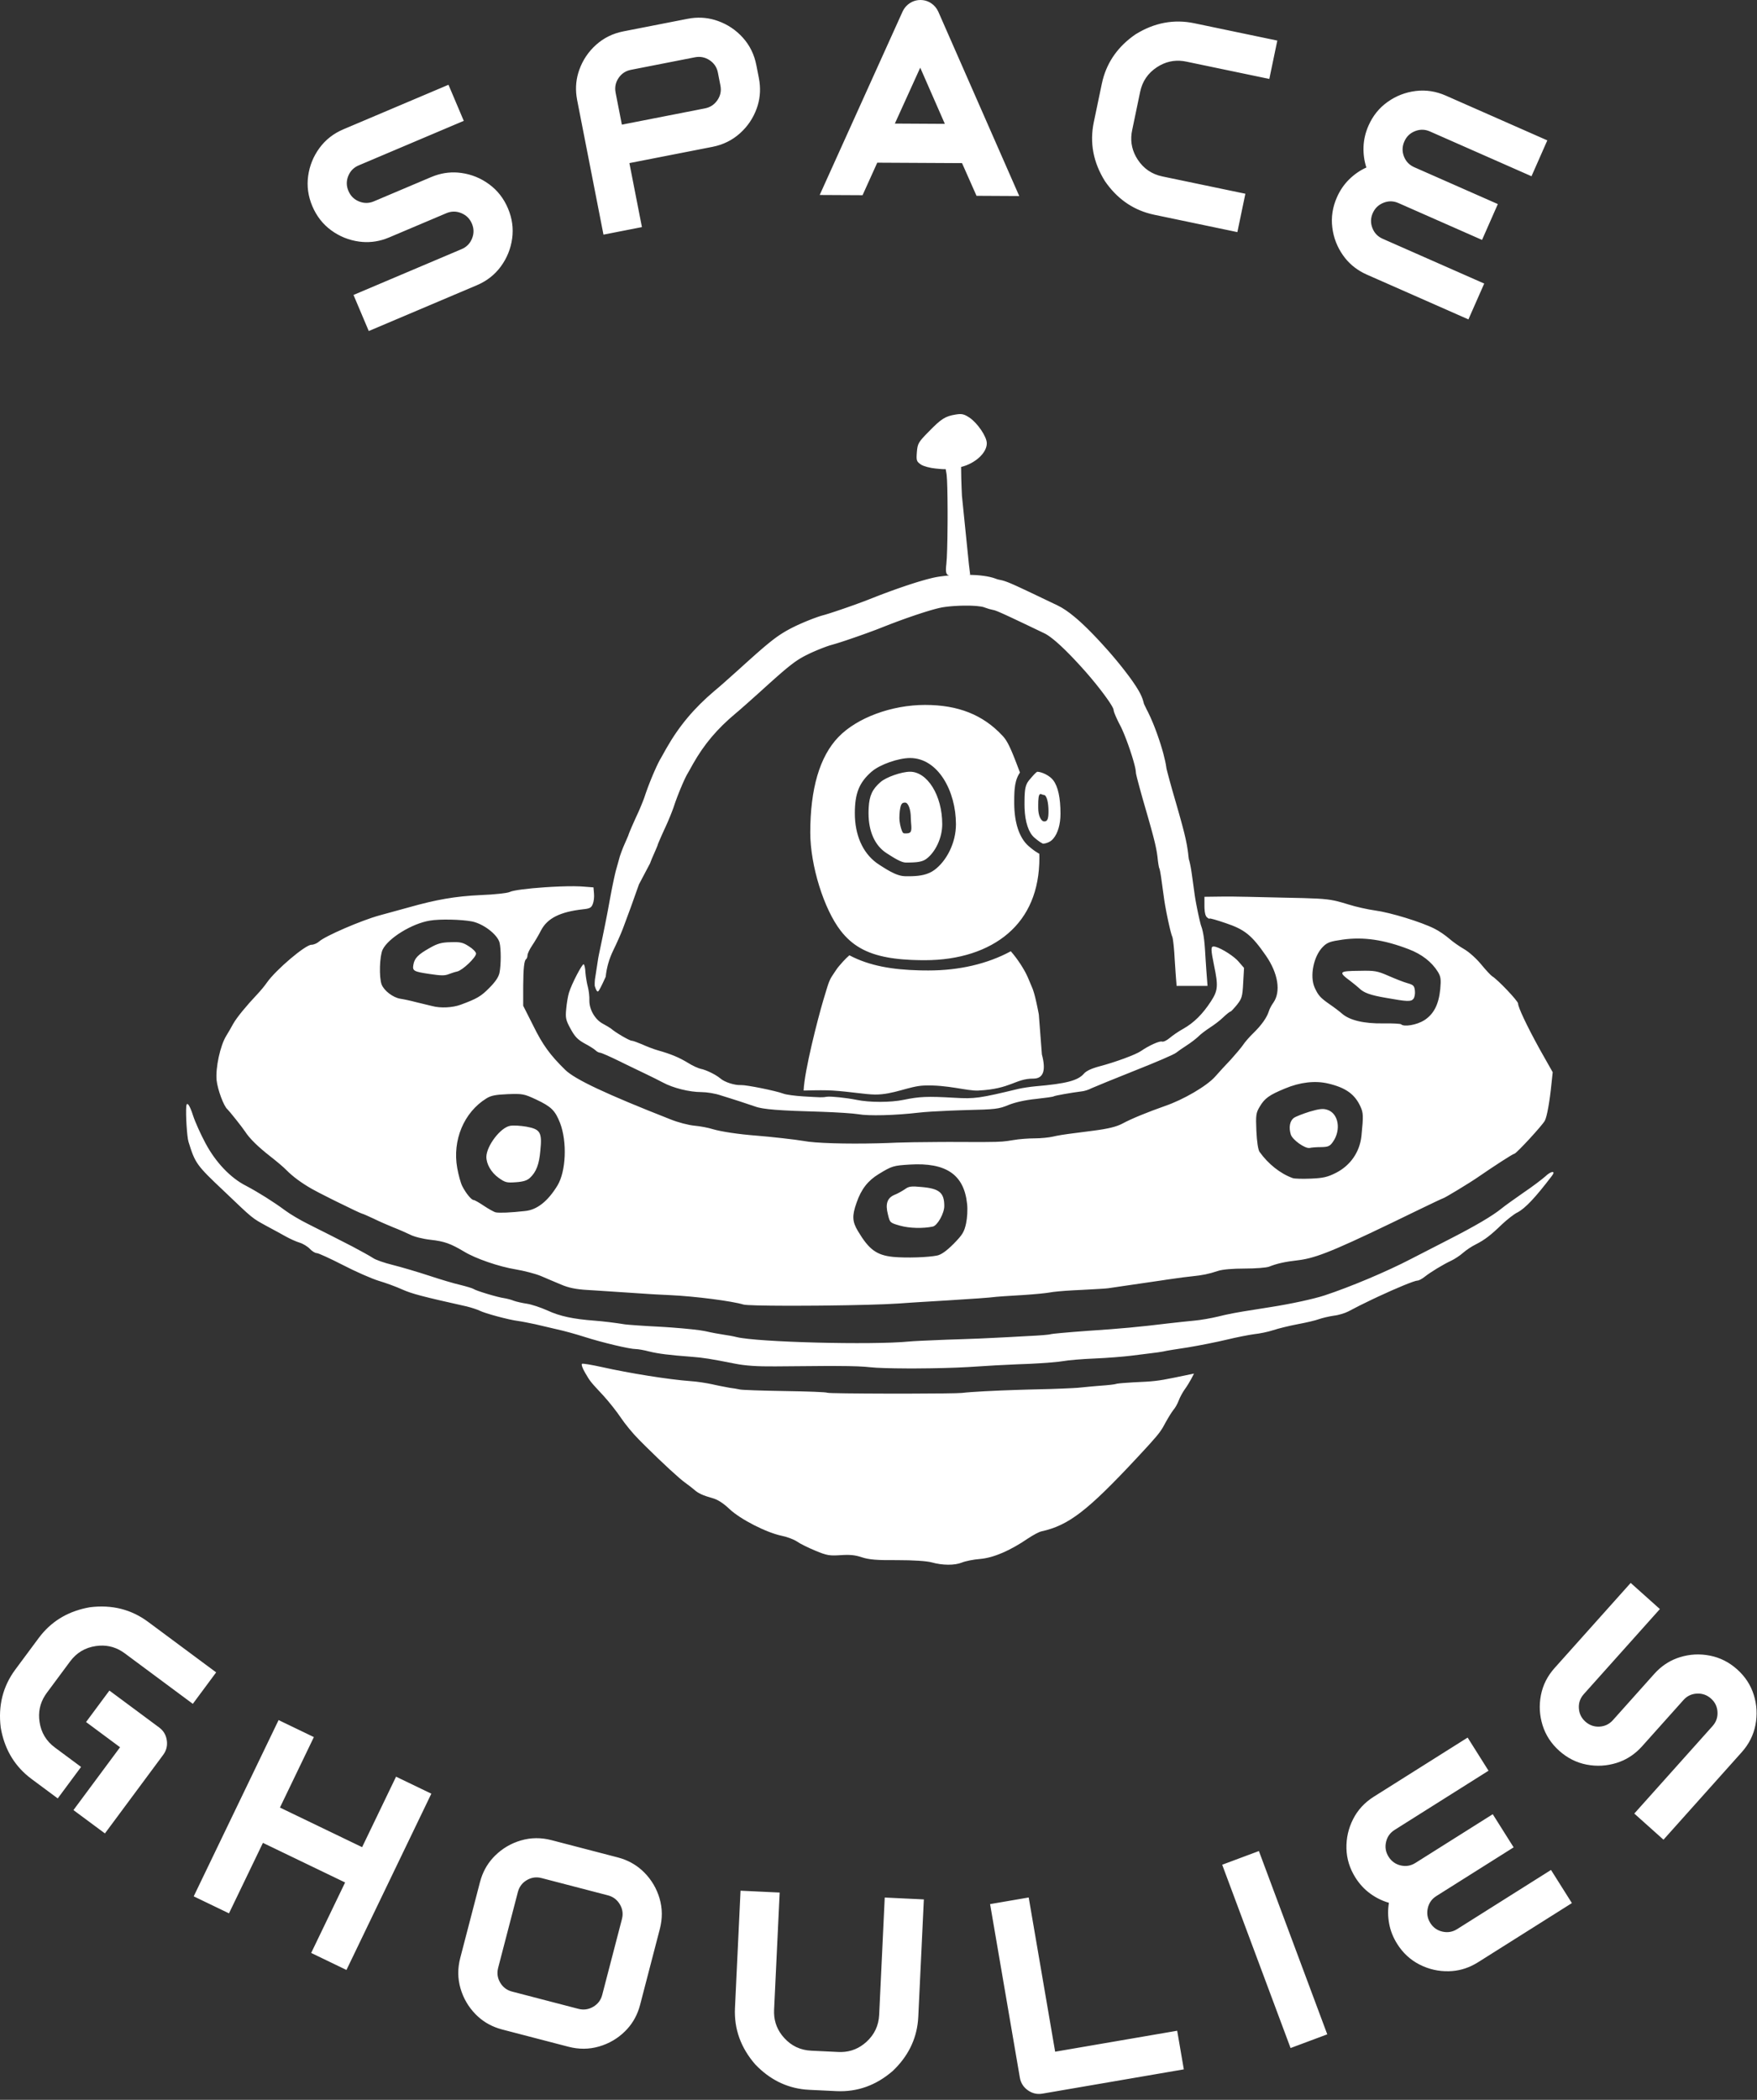 <?xml version="1.0" encoding="UTF-8"?>
<svg width="113px" height="135px" viewBox="0 0 113 135" version="1.1" xmlns="http://www.w3.org/2000/svg" xmlns:xlink="http://www.w3.org/1999/xlink">
    <rect x="0" y="0" width="113" height="135" fill="#333333" stroke="none"/>
    <title>Combined Shape</title>
    <g id="Page-1" stroke="none" stroke-width="1" fill="none" fill-rule="evenodd">
        <path d="M66.16,121.992 L67.861,131.907 L75.71,130.56 L76.136,133.043 L67.046,134.603 L66.901,134.62 C66.616,134.638 66.351,134.561 66.107,134.388 C65.822,134.187 65.65,133.916 65.591,133.574 L65.591,133.574 L63.677,122.418 L66.16,121.992 Z M47.627,121.556 L50.144,121.675 L49.785,129.216 L49.783,129.421 C49.798,130.028 50.016,130.562 50.436,131.024 C50.902,131.537 51.482,131.81 52.174,131.842 L52.174,131.842 L53.916,131.925 L54.121,131.928 C54.728,131.912 55.262,131.695 55.724,131.275 C56.237,130.808 56.51,130.229 56.543,129.537 L56.543,129.537 L56.901,121.996 L59.417,122.116 L59.059,129.656 L59.04,129.922 C58.921,131.154 58.381,132.226 57.421,133.141 C56.348,134.072 55.14,134.505 53.797,134.442 L53.797,134.442 L52.055,134.359 L51.788,134.34 C50.557,134.22 49.484,133.68 48.57,132.721 C47.639,131.648 47.205,130.44 47.269,129.096 L47.269,129.096 L47.627,121.556 Z M33.506,118.324 C34.143,118.138 34.797,118.132 35.467,118.306 L35.467,118.306 L39.73,119.416 L39.976,119.488 C40.541,119.674 41.028,119.974 41.438,120.388 C41.906,120.862 42.233,121.418 42.42,122.055 C42.606,122.692 42.612,123.345 42.437,124.016 L42.437,124.016 L41.168,128.892 L41.096,129.139 C40.91,129.703 40.611,130.189 40.197,130.596 C39.724,131.062 39.167,131.387 38.527,131.573 C37.887,131.758 37.232,131.763 36.561,131.589 L36.561,131.589 L32.299,130.48 L32.053,130.407 C31.488,130.222 31.002,129.922 30.595,129.508 C30.13,129.035 29.804,128.48 29.618,127.843 C29.431,127.206 29.426,126.552 29.6,125.882 L29.6,125.882 L30.869,121.006 L30.942,120.759 C31.127,120.194 31.427,119.709 31.841,119.301 C32.314,118.836 32.869,118.51 33.506,118.324 Z M80.965,119.006 L85.362,130.791 L83.002,131.672 L78.604,119.887 L80.965,119.006 Z M34.69,120.715 C34.407,120.672 34.139,120.726 33.884,120.875 C33.629,121.025 33.452,121.234 33.351,121.501 L33.351,121.501 L33.307,121.64 L32.038,126.516 L32.009,126.659 C31.966,126.941 32.019,127.21 32.169,127.465 C32.343,127.762 32.598,127.954 32.934,128.042 L32.934,128.042 L37.196,129.151 C37.531,129.238 37.849,129.195 38.149,129.021 C38.449,128.847 38.643,128.593 38.73,128.258 L38.73,128.258 L39.999,123.382 L40.028,123.239 C40.071,122.956 40.016,122.687 39.864,122.432 C39.687,122.134 39.43,121.941 39.095,121.854 L39.095,121.854 L34.833,120.745 Z M94.39,111.711 L95.733,113.842 L89.696,117.646 L89.577,117.73 C89.352,117.907 89.207,118.139 89.142,118.427 C89.066,118.763 89.12,119.078 89.305,119.371 C89.492,119.669 89.754,119.856 90.09,119.933 C90.427,120.009 90.741,119.955 91.034,119.77 L91.034,119.77 L96.005,116.638 L97.348,118.769 L92.377,121.901 L92.258,121.985 C92.034,122.162 91.89,122.396 91.826,122.686 C91.751,123.025 91.806,123.341 91.99,123.634 C92.175,123.927 92.436,124.112 92.772,124.188 C93.108,124.264 93.422,124.21 93.716,124.025 L93.716,124.025 L99.752,120.222 L101.095,122.353 L95.059,126.157 L94.837,126.287 C94.315,126.572 93.764,126.721 93.184,126.734 C92.52,126.75 91.893,126.607 91.301,126.307 C90.709,126.006 90.228,125.563 89.859,124.977 C89.599,124.565 89.427,124.132 89.343,123.678 C89.258,123.225 89.253,122.776 89.328,122.334 C88.897,122.21 88.494,122.012 88.122,121.74 C87.749,121.468 87.433,121.126 87.173,120.714 C86.804,120.128 86.611,119.503 86.596,118.839 C86.58,118.176 86.723,117.548 87.023,116.956 C87.323,116.364 87.767,115.884 88.353,115.514 L88.353,115.514 L94.39,111.711 Z M17.917,110.587 L20.186,111.68 L18.004,116.211 L23.289,118.757 L25.472,114.226 L27.741,115.319 L22.282,126.652 L20.013,125.558 L22.195,121.027 L16.91,118.481 L14.727,123.012 L12.458,121.919 L17.917,110.587 Z M104.876,101.769 L106.754,103.449 L101.862,108.917 L101.77,109.031 C101.603,109.262 101.527,109.526 101.544,109.821 C101.563,110.165 101.702,110.453 101.96,110.684 C102.222,110.918 102.526,111.026 102.87,111.007 C103.214,110.988 103.502,110.849 103.733,110.591 L103.733,110.591 L106.393,107.617 L106.57,107.431 C106.993,107.014 107.482,106.719 108.037,106.546 C108.67,106.349 109.314,106.314 109.968,106.442 C110.622,106.57 111.207,106.865 111.723,107.327 C112.24,107.789 112.597,108.337 112.794,108.971 C112.991,109.604 113.027,110.247 112.901,110.898 C112.775,111.55 112.481,112.134 112.019,112.65 L112.019,112.65 L106.986,118.277 L105.108,116.597 L110.142,110.971 L110.233,110.857 C110.4,110.626 110.476,110.362 110.459,110.067 C110.44,109.723 110.302,109.436 110.043,109.205 C109.785,108.974 109.483,108.867 109.137,108.884 C108.79,108.901 108.502,109.039 108.271,109.297 L108.271,109.297 L105.61,112.271 L105.433,112.457 C105.01,112.874 104.521,113.169 103.967,113.342 C103.333,113.539 102.69,113.575 102.039,113.449 C101.387,113.323 100.801,113.027 100.28,112.561 C99.764,112.099 99.407,111.551 99.209,110.918 C99.012,110.284 98.976,109.641 99.102,108.99 C99.228,108.338 99.522,107.754 99.984,107.238 L99.984,107.238 L104.876,101.769 Z M7.036,108.689 L10.234,111.061 L10.346,111.153 C10.557,111.347 10.684,111.592 10.728,111.888 C10.779,112.233 10.701,112.544 10.495,112.823 L10.495,112.823 L6.748,117.874 L4.724,116.373 L7.721,112.334 L5.535,110.712 L7.036,108.689 Z M5.788,103.332 C7.198,103.157 8.443,103.47 9.523,104.271 L9.523,104.271 L13.902,107.52 L12.401,109.543 L8.022,106.294 L7.853,106.178 C7.341,105.853 6.776,105.736 6.158,105.828 C5.472,105.929 4.923,106.259 4.51,106.815 L4.51,106.815 L3.009,108.838 L2.893,109.007 C2.568,109.52 2.451,110.085 2.543,110.702 C2.644,111.388 2.973,111.937 3.53,112.35 L3.53,112.35 L5.214,113.599 L3.713,115.623 L2.029,114.374 L1.819,114.209 C0.863,113.424 0.272,112.379 0.047,111.072 C-0.128,109.662 0.185,108.418 0.986,107.337 L0.986,107.337 L2.487,105.314 L2.651,105.104 C3.436,104.148 4.482,103.557 5.788,103.332 Z M38.709,87.891 C40.472,88.287 43.029,88.695 44.396,88.794 C44.793,88.816 45.432,88.915 45.829,89.003 C45.879,89.014 45.93,89.026 45.982,89.037 L46.297,89.103 C46.558,89.157 46.8,89.203 46.931,89.224 C47.141,89.246 47.438,89.301 47.593,89.334 C47.747,89.367 49.048,89.411 50.481,89.433 C51.925,89.455 53.148,89.499 53.214,89.543 C53.267,89.575 55.104,89.594 57.076,89.598 L58.485,89.598 C60.149,89.595 61.623,89.581 61.867,89.554 C62.447,89.483 63.958,89.404 65.572,89.354 L66.144,89.337 C66.335,89.332 66.526,89.327 66.716,89.323 C67.874,89.301 69.031,89.246 69.307,89.224 C69.49,89.202 69.836,89.17 70.199,89.138 L70.563,89.107 C70.623,89.101 70.682,89.096 70.74,89.092 C71.258,89.058 71.71,89.003 71.754,88.981 C71.772,88.968 71.873,88.952 72.027,88.936 L72.236,88.917 C72.428,88.901 72.663,88.885 72.911,88.871 C74.142,88.82 74.462,88.788 75.501,88.576 L75.777,88.519 L76.791,88.31 L76.615,88.651 C76.515,88.838 76.328,89.147 76.196,89.323 C76.063,89.51 75.887,89.829 75.81,90.039 C75.733,90.248 75.578,90.523 75.468,90.645 C75.369,90.766 75.149,91.118 74.972,91.438 C74.716,91.925 74.59,92.121 73.957,92.821 L73.726,93.074 C73.559,93.256 73.363,93.468 73.131,93.718 C69.946,97.132 68.734,98.068 66.981,98.454 C66.816,98.487 66.441,98.696 66.121,98.905 C64.997,99.676 63.917,100.15 63.046,100.227 C62.605,100.26 62.076,100.37 61.867,100.458 C61.404,100.646 60.621,100.646 59.916,100.447 C59.585,100.359 58.758,100.304 57.7,100.304 C56.378,100.315 55.882,100.271 55.419,100.117 C54.989,99.974 54.636,99.941 54.052,99.985 C53.357,100.029 53.181,100.007 52.443,99.698 C51.991,99.511 51.451,99.247 51.252,99.104 C51.054,98.971 50.613,98.806 50.282,98.74 C49.279,98.531 47.626,97.683 46.92,97.022 C46.513,96.636 46.149,96.405 45.818,96.317 C45.223,96.152 44.903,96.008 44.65,95.777 C44.54,95.678 44.275,95.48 44.066,95.326 C43.725,95.09 42.608,94.061 41.574,93.036 L41.233,92.696 L41.068,92.528 C40.704,92.165 40.197,91.548 39.932,91.151 C39.668,90.755 39.161,90.116 38.808,89.73 C37.948,88.805 37.97,88.838 37.629,88.254 C37.463,87.979 37.375,87.715 37.43,87.682 C37.485,87.649 38.058,87.748 38.709,87.891 Z M12.42,71.733 C12.553,72.141 12.916,72.945 13.225,73.517 C13.875,74.729 14.823,75.731 15.826,76.238 C16.598,76.645 17.601,77.273 18.328,77.813 C18.637,78.044 19.298,78.441 19.816,78.694 C20.008,78.792 20.214,78.896 20.409,78.994 L21.194,79.388 C21.364,79.473 21.739,79.666 22.142,79.872 L22.489,80.05 L22.66,80.137 C23.222,80.434 23.818,80.765 23.983,80.875 C24.148,80.996 24.721,81.194 25.261,81.326 C25.791,81.459 26.838,81.767 27.576,82.009 C28.304,82.252 29.23,82.527 29.626,82.615 C30.023,82.714 30.387,82.824 30.453,82.868 C30.596,82.979 32.007,83.408 32.437,83.463 C32.624,83.496 32.889,83.562 33.043,83.628 C33.198,83.684 33.572,83.772 33.87,83.816 C34.179,83.86 34.774,84.058 35.215,84.256 C35.997,84.62 36.879,84.807 38.224,84.906 C38.896,84.961 39.513,85.038 40.208,85.148 C40.362,85.17 41.398,85.248 42.522,85.303 L42.749,85.317 L42.749,85.317 L43.206,85.348 C44.12,85.416 44.998,85.507 45.333,85.578 C45.763,85.677 46.303,85.776 46.546,85.809 C46.788,85.842 47.163,85.908 47.372,85.963 C48.717,86.294 56.069,86.481 58.45,86.25 C58.717,86.221 59.589,86.184 60.506,86.146 L60.93,86.129 L60.93,86.129 C61.081,86.124 61.237,86.119 61.394,86.114 L61.87,86.098 C62.662,86.071 63.426,86.042 63.796,86.019 C64.314,85.997 65.35,85.941 66.11,85.897 C66.871,85.864 67.521,85.809 67.576,85.776 C67.62,85.754 68.667,85.655 69.891,85.567 C72.062,85.424 73.242,85.314 75.149,85.082 C75.667,85.027 76.405,84.939 76.802,84.906 C77.199,84.873 77.893,84.752 78.345,84.642 C78.487,84.607 78.617,84.576 78.746,84.547 L78.94,84.505 C79.495,84.386 80.134,84.28 81.707,84.036 C83.052,83.827 84.506,83.507 85.179,83.287 C86.854,82.736 89.202,81.745 90.745,80.941 C91.175,80.721 92.266,80.159 93.17,79.696 C94.89,78.815 95.981,78.176 96.576,77.692 C96.763,77.538 97.392,77.086 97.965,76.689 C98.538,76.304 99.177,75.819 99.387,75.632 C99.75,75.28 100.081,75.247 99.817,75.588 C98.747,76.998 98.086,77.692 97.601,77.945 C97.37,78.055 96.929,78.408 96.609,78.705 C95.882,79.41 95.496,79.707 94.912,80.005 C94.658,80.126 94.283,80.379 94.085,80.555 C93.886,80.732 93.545,80.952 93.335,81.051 C92.795,81.304 92.002,81.789 91.627,82.086 C91.462,82.219 91.252,82.329 91.175,82.329 C90.977,82.329 89.817,82.811 88.613,83.372 L88.211,83.562 C87.677,83.817 87.153,84.078 86.722,84.311 C86.513,84.421 86.094,84.554 85.785,84.587 C85.487,84.631 85.058,84.73 84.837,84.807 C84.606,84.895 83.988,85.038 83.448,85.137 C82.919,85.237 82.203,85.413 81.872,85.523 C81.541,85.633 80.99,85.743 80.66,85.776 C80.329,85.82 79.535,85.974 78.896,86.129 C78.257,86.283 77.144,86.503 76.416,86.624 C75.689,86.734 74.972,86.845 74.818,86.889 C74.664,86.922 74.322,86.966 74.046,86.999 C73.771,87.032 73.176,87.109 72.724,87.164 C72.272,87.219 71.225,87.307 70.409,87.34 C69.593,87.373 68.689,87.45 68.403,87.505 C68.116,87.561 67.146,87.638 66.254,87.682 C66.143,87.686 66.039,87.69 65.939,87.694 L65.394,87.715 C64.314,87.76 63.811,87.793 62.252,87.891 C61.358,87.944 60.093,87.974 58.915,87.979 L58.335,87.979 C57.293,87.975 56.387,87.95 55.97,87.902 C55.529,87.852 54.955,87.826 53.766,87.822 L52.976,87.822 C52.176,87.825 51.162,87.833 49.852,87.847 C48.684,87.858 47.923,87.803 47.262,87.671 C45.708,87.362 45.212,87.285 44.484,87.23 C43.018,87.12 42.335,87.032 41.751,86.889 C41.42,86.801 41.034,86.734 40.891,86.734 C40.494,86.734 38.731,86.316 37.595,85.952 C37.044,85.776 36.251,85.556 35.832,85.468 C35.424,85.369 34.785,85.226 34.421,85.137 C34.057,85.06 33.561,84.961 33.319,84.928 C32.713,84.851 31.203,84.444 30.85,84.267 C30.696,84.19 30.321,84.069 30.012,83.992 C27.146,83.353 26.485,83.177 25.868,82.902 C25.482,82.725 24.788,82.472 24.336,82.34 C23.884,82.197 22.848,81.745 22.043,81.326 C21.227,80.908 20.478,80.566 20.379,80.566 C20.268,80.566 20.07,80.445 19.927,80.291 C19.794,80.148 19.497,79.961 19.276,79.895 C19.056,79.829 18.659,79.652 18.384,79.498 C18.108,79.344 17.568,79.047 17.171,78.837 C16.19,78.298 16.311,78.397 14.405,76.579 C12.63,74.905 12.553,74.795 12.123,73.407 C12.024,73.088 11.936,71.645 11.98,71.127 C12.013,70.786 12.2,71.039 12.42,71.733 Z M37.299,56.987 L37.452,56.996 L38.169,57.051 L38.202,57.448 C38.224,57.657 38.191,57.965 38.125,58.119 C38.036,58.362 37.926,58.417 37.485,58.461 C36.019,58.626 35.204,59.034 34.796,59.816 C34.641,60.124 34.377,60.565 34.212,60.807 C34.057,61.038 33.925,61.314 33.925,61.424 C33.925,61.523 33.881,61.633 33.837,61.666 C33.713,61.738 33.657,62.266 33.65,63.339 L33.649,63.56 L33.649,64.662 L34.3,65.951 C34.895,67.162 35.369,67.823 36.35,68.781 C36.978,69.398 38.995,70.345 43.118,71.964 C43.603,72.163 44.297,72.339 44.661,72.372 C45.036,72.405 45.554,72.504 45.829,72.592 C46.391,72.757 47.494,72.923 48.64,73.011 C49.511,73.077 51.252,73.275 51.671,73.352 C52.415,73.499 54.407,73.554 56.453,73.505 L57.068,73.487 C57.272,73.48 57.476,73.471 57.678,73.462 C58.078,73.444 59.224,73.426 60.429,73.42 L60.947,73.418 L61.205,73.418 C61.693,73.42 62.105,73.421 62.457,73.422 L63.342,73.422 C64.465,73.417 64.605,73.389 65.173,73.297 C65.537,73.231 66.154,73.187 66.551,73.187 C66.948,73.187 67.466,73.132 67.708,73.077 C67.751,73.067 67.791,73.058 67.831,73.05 L67.95,73.025 C68.328,72.949 68.768,72.891 70.343,72.691 C71.28,72.57 71.798,72.438 72.161,72.251 C72.768,71.92 73.804,71.502 74.928,71.105 C76.119,70.698 77.618,69.817 78.147,69.222 C78.389,68.946 78.841,68.451 79.161,68.12 C79.469,67.779 79.822,67.36 79.943,67.184 C80.065,66.997 80.362,66.655 80.616,66.413 C81.134,65.906 81.475,65.422 81.597,65.036 C81.641,64.882 81.773,64.629 81.894,64.464 C82.39,63.759 82.203,62.58 81.42,61.446 C80.505,60.124 80.053,59.761 78.841,59.353 C78.268,59.155 77.794,59.023 77.794,59.056 C77.794,59.089 77.717,59.056 77.629,58.979 C77.532,58.901 77.478,58.698 77.466,58.39 L77.463,58.252 L77.463,57.657 L78.323,57.646 C78.503,57.644 78.65,57.642 78.789,57.641 L79.202,57.641 C79.727,57.645 80.476,57.663 82.589,57.712 C84.542,57.75 85.211,57.772 85.825,57.902 L86.009,57.944 C86.225,57.997 86.448,58.065 86.733,58.152 C87.185,58.296 87.968,58.472 88.452,58.538 C89.433,58.67 91.406,59.276 92.255,59.705 C92.553,59.849 92.972,60.146 93.203,60.344 C93.424,60.543 93.864,60.851 94.173,61.027 C94.493,61.214 94.956,61.633 95.264,62.007 C95.562,62.371 95.882,62.712 95.97,62.767 C96.311,62.966 97.634,64.353 97.634,64.519 C97.634,64.76 98.204,65.96 98.972,67.359 L99.089,67.57 L99.861,68.935 L99.783,69.662 C99.673,70.775 99.497,71.788 99.354,72.052 C99.199,72.35 97.513,74.178 97.392,74.178 C97.303,74.178 96.069,74.982 95.044,75.687 C94.537,76.04 92.883,77.042 92.806,77.042 C92.784,77.042 92.057,77.383 91.197,77.802 C86.272,80.201 84.901,80.79 83.762,80.983 L83.604,81.008 C83.578,81.011 83.552,81.015 83.526,81.018 C82.644,81.117 82.115,81.238 81.619,81.437 C81.442,81.503 80.737,81.558 80.053,81.558 C79.271,81.558 78.621,81.613 78.323,81.712 C77.739,81.91 77.331,81.987 76.692,82.053 C76.459,82.072 75.768,82.162 75.046,82.269 L74.653,82.329 L74.653,82.329 C73.804,82.45 72.757,82.604 72.316,82.67 C71.886,82.736 71.412,82.802 71.269,82.824 C71.136,82.845 70.432,82.884 69.653,82.925 L69.472,82.935 L69.08,82.953 C68.364,82.991 67.693,83.053 67.488,83.1 C67.266,83.14 66.58,83.208 65.907,83.253 L65.724,83.265 L65.362,83.287 C64.766,83.323 64.227,83.357 64.071,83.375 C63.674,83.43 62.528,83.507 60.93,83.606 C60.536,83.627 59.851,83.668 59.127,83.715 L58.581,83.75 C58.309,83.769 58.04,83.787 57.788,83.805 C56.839,83.87 54.988,83.915 53.134,83.936 L52.549,83.942 C52.064,83.946 51.585,83.948 51.129,83.949 L50.593,83.949 C49.113,83.945 47.971,83.921 47.813,83.871 C47.086,83.65 44.738,83.342 43.074,83.265 C42.752,83.25 42.481,83.236 42.215,83.222 L41.897,83.204 C41.309,83.169 40.663,83.125 39.491,83.045 C39.289,83.032 38.961,83.01 38.611,82.987 L38.188,82.959 C38.047,82.95 37.91,82.942 37.783,82.935 C37.022,82.891 36.559,82.791 36.074,82.582 C35.711,82.428 35.126,82.186 34.774,82.031 C34.421,81.888 33.705,81.701 33.176,81.613 C32.095,81.437 30.585,80.919 29.847,80.467 C28.976,79.95 28.579,79.807 27.686,79.707 C27.19,79.652 26.617,79.509 26.353,79.366 C26.099,79.245 25.625,79.036 25.306,78.914 C24.986,78.782 24.413,78.54 24.038,78.353 C23.663,78.176 23.333,78.033 23.3,78.033 C23.252,78.033 22.447,77.649 21.639,77.249 L21.269,77.065 C20.721,76.791 20.227,76.537 20.037,76.425 C19.365,76.04 18.835,75.643 18.428,75.236 C18.251,75.048 17.777,74.652 17.381,74.343 C16.631,73.76 16.047,73.198 15.76,72.746 C15.573,72.46 14.735,71.414 14.625,71.315 C14.393,71.127 13.997,70.059 13.931,69.453 C13.853,68.66 14.162,67.228 14.548,66.6 C14.669,66.402 14.878,66.05 15,65.818 C15.231,65.411 15.837,64.673 16.565,63.902 C16.752,63.704 17.028,63.373 17.171,63.164 C17.744,62.349 19.64,60.741 20.026,60.741 C20.18,60.741 20.401,60.642 20.522,60.532 C20.908,60.179 23.233,59.177 24.391,58.857 C24.997,58.692 25.846,58.461 26.276,58.34 C28.072,57.833 29.274,57.624 30.894,57.547 C31.809,57.514 32.657,57.414 32.779,57.348 C32.992,57.236 33.979,57.117 35.034,57.045 L35.488,57.017 C36.168,56.98 36.835,56.965 37.299,56.987 Z M58.505,74.872 C57.458,74.938 57.37,74.96 56.521,75.478 C55.815,75.907 55.386,76.458 55.088,77.328 C54.79,78.165 54.812,78.54 55.176,79.146 C55.893,80.346 56.378,80.699 57.447,80.809 C58.295,80.886 59.662,80.842 60.268,80.721 C60.533,80.666 60.864,80.434 61.327,79.972 C61.9,79.388 62.01,79.212 62.131,78.661 C62.208,78.298 62.241,77.769 62.197,77.394 C61.999,75.511 60.842,74.729 58.505,74.872 Z M59.276,76.315 C60.412,76.414 60.731,76.678 60.731,77.538 C60.731,78.011 60.29,78.793 59.993,78.859 C59.354,78.991 58.494,78.969 57.899,78.804 C57.237,78.617 57.237,78.617 57.105,78.077 C56.929,77.394 57.061,77.009 57.546,76.811 C57.744,76.734 58.031,76.568 58.196,76.458 C58.45,76.271 58.604,76.249 59.276,76.315 Z M32.657,70.345 C31.875,70.378 31.577,70.433 31.28,70.621 C29.836,71.513 29.086,73.308 29.406,75.092 C29.483,75.522 29.626,76.062 29.737,76.271 C29.968,76.723 30.321,77.152 30.464,77.152 C30.519,77.152 30.817,77.317 31.125,77.527 C31.423,77.725 31.776,77.923 31.886,77.945 C32.117,77.989 32.812,77.967 33.782,77.857 C34.542,77.78 35.237,77.229 35.854,76.216 C36.405,75.302 36.482,73.407 36.019,72.196 C35.7,71.392 35.457,71.149 34.476,70.687 C33.694,70.323 33.605,70.312 32.657,70.345 Z M33.87,72.438 C34.752,72.603 34.873,72.801 34.752,73.98 C34.675,74.861 34.487,75.346 34.09,75.72 C33.903,75.896 33.661,75.974 33.187,76.007 C32.591,76.051 32.492,76.029 32.062,75.72 C31.588,75.379 31.28,74.839 31.28,74.376 C31.291,73.672 32.184,72.493 32.801,72.383 C33.01,72.339 33.484,72.372 33.87,72.438 Z M82.644,69.982 C81.63,70.4 81.332,70.61 81.012,71.16 C80.781,71.546 80.759,71.689 80.803,72.713 C80.836,73.407 80.913,73.903 81.001,74.046 C81.564,74.839 82.346,75.456 83.14,75.742 C83.261,75.786 83.79,75.797 84.319,75.775 C85.102,75.742 85.388,75.676 85.928,75.401 C86.854,74.927 87.449,74.068 87.56,73.033 C87.692,71.722 87.681,71.546 87.494,71.138 C87.13,70.345 86.546,69.927 85.421,69.662 C84.584,69.464 83.614,69.574 82.644,69.982 Z M85.355,71.348 C86.083,71.568 86.27,72.636 85.73,73.407 C85.532,73.694 85.421,73.738 84.98,73.749 C84.694,73.749 84.352,73.771 84.231,73.804 C83.933,73.859 83.129,73.286 83.018,72.945 C82.875,72.482 82.952,72.074 83.206,71.876 C83.349,71.777 83.812,71.601 84.231,71.469 C84.837,71.292 85.091,71.259 85.355,71.348 Z M78.047,60.851 C78.342,60.851 79.154,61.33 79.546,61.706 L79.635,61.798 L80.009,62.228 L79.954,63.197 C79.91,64.078 79.866,64.199 79.557,64.596 C79.359,64.838 79.172,65.036 79.139,65.036 C79.095,65.036 78.885,65.202 78.676,65.4 C78.466,65.609 78.069,65.906 77.805,66.072 C77.54,66.248 77.199,66.501 77.055,66.655 C76.901,66.799 76.57,67.052 76.328,67.206 C76.074,67.371 75.766,67.581 75.645,67.68 C75.523,67.79 74.333,68.297 72.999,68.825 C71.665,69.354 70.409,69.872 70.211,69.96 C70.023,70.059 69.726,70.158 69.549,70.169 C68.932,70.246 67.852,70.433 67.764,70.488 C67.719,70.521 67.201,70.588 66.617,70.654 C65.956,70.72 65.306,70.863 64.865,71.039 C64.236,71.303 64.016,71.326 62.109,71.37 C61.947,71.374 61.78,71.38 61.612,71.386 L61.106,71.405 C60.266,71.44 59.464,71.488 59.078,71.535 C57.568,71.711 55.859,71.755 55.198,71.634 C54.867,71.579 53.82,71.513 52.883,71.48 C50.106,71.403 49.059,71.326 48.563,71.138 C48.298,71.05 47.846,70.896 47.538,70.797 C47.24,70.698 46.7,70.532 46.347,70.422 C46.006,70.301 45.443,70.213 45.113,70.213 C44.341,70.213 43.283,69.949 42.633,69.596 C42.357,69.453 41.861,69.2 41.53,69.046 C41.332,68.953 40.975,68.781 40.59,68.594 L40.201,68.405 C40.071,68.342 39.943,68.279 39.822,68.219 C39.216,67.922 38.665,67.68 38.587,67.68 C38.521,67.68 38.389,67.614 38.312,67.537 C38.235,67.46 37.915,67.25 37.595,67.085 C37.144,66.832 36.967,66.644 36.692,66.138 C36.383,65.576 36.361,65.433 36.416,64.86 C36.449,64.497 36.526,64.034 36.592,63.825 C36.769,63.241 37.452,61.941 37.54,61.996 C37.595,62.029 37.64,62.261 37.651,62.525 C37.673,62.789 37.739,63.197 37.805,63.439 C37.871,63.682 37.915,64.078 37.904,64.32 C37.893,64.893 38.268,65.554 38.775,65.818 C38.984,65.929 39.216,66.072 39.293,66.127 C39.579,66.38 40.483,66.909 40.627,66.909 C40.704,66.909 41.001,67.019 41.288,67.14 C41.575,67.272 42.026,67.448 42.302,67.526 C43.162,67.768 43.68,67.988 44.242,68.33 C44.54,68.517 44.903,68.682 45.058,68.715 C45.41,68.781 46.039,69.09 46.325,69.332 C46.601,69.574 47.251,69.784 47.659,69.761 C48.012,69.75 49.885,70.125 50.381,70.312 C50.547,70.378 51.12,70.455 51.649,70.488 C52.817,70.555 52.872,70.566 53.192,70.51 C53.435,70.477 54.416,70.577 55.077,70.709 C55.915,70.885 57.281,70.885 58.119,70.709 C59.144,70.499 59.629,70.477 61.382,70.577 C62.693,70.654 62.991,70.61 65.504,70.004 C65.746,69.949 66.243,69.872 66.606,69.839 C68.557,69.673 69.318,69.475 69.704,69.035 C69.847,68.858 70.2,68.693 70.696,68.561 C71.743,68.286 73.054,67.801 73.385,67.57 C73.892,67.217 74.586,66.909 74.73,66.964 C74.818,66.997 75.027,66.898 75.215,66.744 C75.391,66.589 75.788,66.314 76.107,66.138 C76.791,65.752 77.353,65.191 77.882,64.376 C78.334,63.682 78.356,63.384 78.08,62.063 C77.871,61.049 77.871,60.851 78.047,60.851 Z M65.009,61.158 C65.231,61.413 65.437,61.687 65.629,61.981 L65.692,62.08 L65.754,62.18 C65.774,62.212 65.793,62.244 65.811,62.274 L65.838,62.32 L65.888,62.408 C65.905,62.436 65.92,62.465 65.935,62.493 L65.957,62.535 L66,62.618 L66.03,62.68 L66.076,62.776 L66.108,62.848 L66.142,62.926 L66.398,63.536 L66.408,63.561 L66.418,63.588 L66.439,63.644 L66.449,63.674 L66.459,63.705 L66.485,63.788 L66.512,63.877 L66.539,63.975 L66.566,64.079 L66.588,64.167 L66.61,64.26 L66.633,64.358 L66.668,64.513 L66.691,64.622 L66.727,64.794 L66.76,64.956 L66.811,65.219 L67.008,67.79 C67.287,68.827 67.103,69.346 66.459,69.346 C65.282,69.346 65.041,70.008 62.917,70.113 C62.185,70.149 60.942,69.727 59.409,69.792 C58.47,69.831 57.458,70.378 56.283,70.37 C55.66,70.365 54.694,70.187 53.548,70.113 C53.161,70.088 52.539,70.088 51.684,70.113 C51.737,68.821 52.605,65.476 52.93,64.373 L52.96,64.271 L53.174,63.566 L53.219,63.421 L53.265,63.28 L53.287,63.219 L53.308,63.161 L53.334,63.097 C53.356,63.042 53.377,62.995 53.4,62.949 L53.424,62.905 L53.453,62.852 L53.481,62.806 L53.512,62.755 L53.548,62.7 L53.73,62.426 L53.805,62.316 L53.841,62.266 L53.876,62.218 L53.912,62.173 L53.981,62.09 L54.142,61.905 L54.214,61.823 C54.353,61.669 54.491,61.534 54.628,61.417 C55.922,62.105 57.428,62.342 59.099,62.385 L59.194,62.387 L59.367,62.391 L59.542,62.392 L59.717,62.393 L59.717,62.393 C61.678,62.393 63.496,61.976 65.009,61.158 Z M86.347,60.41 C85.565,60.521 85.366,60.587 85.091,60.862 C84.484,61.457 84.22,62.756 84.551,63.494 C84.782,64.001 84.925,64.155 85.51,64.563 C85.785,64.75 86.149,65.025 86.325,65.18 C86.81,65.598 87.736,65.818 88.971,65.796 C89.566,65.785 90.073,65.818 90.106,65.851 C90.293,66.039 91.12,65.895 91.594,65.598 C92.211,65.202 92.531,64.585 92.63,63.582 C92.685,62.955 92.663,62.789 92.476,62.481 C92.079,61.842 91.44,61.347 90.602,61.027 C88.993,60.41 87.681,60.223 86.347,60.41 Z M27.642,59.188 C26.496,59.375 24.975,60.311 24.611,61.049 C24.413,61.457 24.369,62.834 24.545,63.296 C24.699,63.693 25.273,64.133 25.746,64.21 C25.967,64.243 26.43,64.342 26.761,64.431 C27.091,64.508 27.565,64.629 27.808,64.684 C28.348,64.827 29.119,64.783 29.626,64.596 C30.673,64.21 30.938,64.056 31.467,63.516 C31.864,63.12 32.073,62.811 32.128,62.525 C32.228,62.018 32.228,61.005 32.128,60.598 C31.985,60.08 31.103,59.397 30.365,59.243 C29.681,59.111 28.282,59.078 27.642,59.188 Z M89.29,62.734 C89.72,62.922 90.271,63.142 90.514,63.208 C90.91,63.318 90.966,63.384 90.999,63.704 C91.021,63.902 90.977,64.133 90.899,64.221 C90.745,64.409 90.503,64.398 89.147,64.155 C88.111,63.979 87.703,63.825 87.405,63.527 C87.317,63.45 87.075,63.241 86.854,63.076 C86.05,62.481 86.105,62.426 87.449,62.415 C88.408,62.393 88.585,62.426 89.29,62.734 Z M62.352,26.85 C62.87,27.202 63.465,28.072 63.465,28.502 C63.465,29.124 62.71,29.802 61.812,30.022 L61.823,30.76 C61.834,31.167 61.856,31.674 61.867,31.883 C61.94,32.605 62.222,35.395 62.307,36.21 L62.319,36.322 L62.396,36.95 L62.274,36.953 C62.961,36.964 63.6,37.041 64.018,37.197 L64.065,37.215 L64.136,37.239 L64.186,37.253 L64.225,37.264 L64.24,37.266 L64.312,37.281 L64.382,37.296 L64.446,37.311 L64.499,37.325 L64.553,37.341 L64.596,37.354 L64.641,37.369 L64.721,37.397 L64.809,37.43 L64.887,37.461 L64.95,37.487 L65.066,37.536 L65.224,37.605 L65.375,37.673 L65.58,37.767 L65.856,37.896 L66.385,38.145 L68.023,38.928 C68.349,39.083 68.709,39.328 69.106,39.658 L69.163,39.706 L69.257,39.786 L69.305,39.827 L69.401,39.912 L69.499,40 L69.548,40.046 L69.648,40.138 L69.698,40.186 L69.8,40.283 L69.903,40.383 L69.955,40.434 L70.06,40.539 L70.167,40.647 L70.275,40.757 L70.385,40.871 L70.524,41.017 L70.666,41.168 L70.781,41.293 L70.897,41.42 L71.075,41.616 L71.243,41.803 L71.354,41.929 L71.425,42.011 L71.493,42.09 C71.54,42.144 71.587,42.199 71.634,42.255 L71.705,42.34 L71.835,42.495 L71.929,42.61 L72.022,42.724 L72.144,42.876 L72.262,43.026 L72.32,43.1 L72.433,43.247 C72.47,43.296 72.507,43.343 72.542,43.391 L72.595,43.461 L72.697,43.599 L72.793,43.733 L72.839,43.798 C72.997,44.024 73.129,44.226 73.233,44.407 C73.304,44.531 73.365,44.649 73.418,44.773 C73.47,44.895 73.513,45.014 73.545,45.14 L73.56,45.203 L73.566,45.231 L73.59,45.288 C73.634,45.387 73.688,45.502 73.748,45.618 L73.773,45.667 L73.808,45.731 L73.842,45.799 C73.94,45.994 74.044,46.226 74.148,46.478 L74.176,46.547 L74.233,46.689 L74.27,46.785 L74.27,46.785 L74.345,46.981 L74.4,47.13 L74.454,47.282 C74.484,47.366 74.513,47.451 74.541,47.536 L74.584,47.664 L74.633,47.817 L74.675,47.951 L74.695,48.018 L74.695,48.018 L74.735,48.151 C74.742,48.173 74.748,48.195 74.754,48.217 L74.791,48.347 L74.826,48.475 C74.911,48.793 74.975,49.086 75.01,49.33 L75.016,49.378 L75.018,49.395 L75.04,49.487 L75.084,49.661 L75.155,49.929 L75.228,50.2 L75.312,50.504 L75.391,50.787 L75.648,51.675 L75.827,52.302 L75.939,52.704 L76.025,53.019 L76.107,53.33 L76.155,53.517 L76.203,53.717 L76.246,53.9 L76.272,54.023 L76.301,54.164 L76.327,54.299 L76.347,54.41 L76.363,54.509 L76.376,54.592 L76.388,54.671 L76.398,54.743 L76.415,54.871 L76.423,54.951 L76.428,54.997 L76.438,55.087 L76.45,55.173 L76.46,55.245 L76.464,55.255 L76.48,55.308 L76.495,55.361 L76.508,55.414 L76.536,55.534 L76.573,55.718 L76.594,55.835 L76.62,55.993 L76.645,56.16 L76.664,56.297 L76.674,56.367 L76.843,57.583 L76.857,57.673 L76.873,57.769 L76.89,57.872 L76.919,58.035 L76.952,58.207 L76.975,58.326 L77.011,58.507 L77.049,58.69 L77.075,58.812 L77.108,58.959 L77.139,59.097 L77.159,59.182 L77.187,59.299 L77.211,59.392 L77.235,59.482 L77.247,59.513 C77.336,59.75 77.395,60.04 77.439,60.394 L77.447,60.461 L77.459,60.579 L77.465,60.64 L77.477,60.764 L77.487,60.893 L77.497,61.027 L77.506,61.166 L77.536,61.657 L77.564,62.072 L77.585,62.384 L77.616,62.796 L77.634,63.027 L77.661,63.386 L75.671,63.386 L75.656,63.175 L75.633,62.889 L75.607,62.537 L75.567,61.941 L75.547,61.637 L75.534,61.424 L75.525,61.271 L75.516,61.158 L75.504,61.011 L75.491,60.87 L75.481,60.77 L75.463,60.615 L75.452,60.53 L75.442,60.453 L75.434,60.407 L75.42,60.326 L75.414,60.292 L75.407,60.263 L75.4,60.239 C75.397,60.228 75.394,60.219 75.391,60.212 C75.388,60.206 75.385,60.199 75.381,60.19 L75.376,60.177 L75.365,60.146 L75.352,60.108 L75.339,60.064 L75.317,59.989 L75.294,59.903 L75.269,59.806 L75.243,59.7 L75.207,59.547 L75.179,59.425 L75.141,59.254 L75.103,59.076 L75.056,58.848 L75.019,58.664 L74.993,58.527 L74.968,58.392 L74.936,58.217 L74.915,58.091 L74.889,57.933 L74.878,57.858 L74.792,57.243 L74.698,56.561 L74.679,56.423 L74.659,56.293 L74.639,56.174 L74.625,56.092 L74.611,56.018 L74.597,55.954 L74.589,55.916 L74.581,55.884 L74.573,55.856 L74.566,55.834 C74.561,55.821 74.557,55.811 74.553,55.806 L74.551,55.801 L74.546,55.786 L74.543,55.776 L74.537,55.752 L74.531,55.721 L74.524,55.686 L74.512,55.624 L74.496,55.525 L74.48,55.413 L74.472,55.353 L74.461,55.257 L74.45,55.158 L74.443,55.09 L74.432,55.009 L74.408,54.846 L74.391,54.742 L74.369,54.623 L74.349,54.52 L74.321,54.388 L74.284,54.222 L74.24,54.039 L74.189,53.837 L74.121,53.578 L74.041,53.285 L73.936,52.908 L73.828,52.526 L73.506,51.412 L73.409,51.065 L73.298,50.662 L73.22,50.371 L73.169,50.178 L73.132,50.035 L73.102,49.912 L73.079,49.811 L73.065,49.748 L73.059,49.711 L73.056,49.692 L73.054,49.677 L73.054,49.652 C73.052,49.604 73.044,49.542 73.031,49.469 L73.025,49.437 L73.011,49.369 L72.994,49.295 L72.976,49.217 L72.955,49.135 L72.943,49.092 L72.919,49.003 L72.894,48.912 L72.866,48.817 L72.837,48.719 L72.79,48.568 L72.757,48.466 L72.706,48.309 L72.653,48.15 L72.597,47.99 L72.541,47.831 L72.502,47.726 L72.463,47.621 L72.424,47.519 L72.385,47.418 L72.346,47.319 L72.308,47.223 L72.269,47.13 L72.212,46.997 L72.175,46.913 L72.138,46.833 L72.121,46.794 L72.085,46.721 L72.051,46.654 L72.033,46.62 L71.998,46.552 L71.946,46.452 L71.913,46.385 L71.882,46.32 L71.837,46.225 L71.809,46.164 L71.782,46.105 L71.745,46.02 L71.723,45.967 L71.693,45.893 L71.668,45.826 L71.654,45.786 L71.648,45.768 L71.638,45.734 L71.634,45.718 L71.627,45.691 C71.624,45.679 71.622,45.668 71.622,45.659 L71.621,45.643 C71.619,45.623 71.611,45.596 71.598,45.563 L71.59,45.543 L71.574,45.51 L71.546,45.455 L71.524,45.414 L71.499,45.371 L71.472,45.325 L71.442,45.277 L71.41,45.226 L71.357,45.145 L71.3,45.059 L71.237,44.969 L71.147,44.842 L71.05,44.708 L70.946,44.568 L70.835,44.422 L70.749,44.311 L70.629,44.158 L70.537,44.042 L70.41,43.885 L70.312,43.766 L70.183,43.611 L70.086,43.496 L69.989,43.382 L69.923,43.307 L69.858,43.231 L69.759,43.119 L69.659,43.008 L69.558,42.895 L69.458,42.785 L69.31,42.624 L69.213,42.52 L69.118,42.418 L69.024,42.319 L68.932,42.223 L68.842,42.13 L68.752,42.039 L68.579,41.865 L68.495,41.782 L68.412,41.702 L68.331,41.625 L68.252,41.55 L68.174,41.478 L68.098,41.409 L68.006,41.327 L67.917,41.249 L67.847,41.191 L67.78,41.135 L67.698,41.069 L67.619,41.008 L67.559,40.962 L67.5,40.919 L67.471,40.899 L67.416,40.861 L67.362,40.826 L67.31,40.794 L67.261,40.765 C67.239,40.753 67.218,40.742 67.198,40.732 L67.168,40.717 L66.197,40.252 L65.395,39.871 L65.001,39.686 L64.68,39.537 L64.471,39.443 L64.318,39.376 L64.243,39.343 L64.13,39.297 L64.062,39.271 L64.005,39.25 L63.965,39.237 L63.931,39.228 L63.901,39.22 L63.865,39.214 C63.728,39.189 63.512,39.126 63.359,39.068 L63.301,39.046 C63.197,39.009 63.03,38.981 62.825,38.963 L62.784,38.96 L62.698,38.953 L62.654,38.951 L62.563,38.946 L62.516,38.944 L62.42,38.94 L62.322,38.938 L62.222,38.937 L62.016,38.937 L61.911,38.939 L61.805,38.942 L61.752,38.943 L61.539,38.953 L61.432,38.959 L61.327,38.966 L61.222,38.974 L61.118,38.983 L61.017,38.993 L60.917,39.004 L60.819,39.016 C60.755,39.024 60.692,39.033 60.632,39.043 L60.576,39.053 L60.516,39.065 L60.452,39.079 L60.383,39.094 L60.311,39.112 L60.234,39.131 L60.112,39.163 L59.983,39.199 L59.892,39.225 L59.798,39.252 L59.601,39.312 L59.498,39.343 L59.285,39.411 L59.175,39.447 L58.948,39.522 L58.713,39.601 L58.471,39.685 L58.285,39.75 L58.034,39.84 L57.779,39.933 L57.521,40.03 L57.326,40.103 L57.066,40.204 L56.871,40.28 L56.741,40.331 L56.559,40.403 L56.428,40.454 L56.291,40.506 L56.148,40.559 L55.926,40.641 L55.62,40.753 L55.34,40.852 L55.076,40.945 L54.712,41.07 L54.415,41.171 L54.182,41.248 L54.05,41.29 L53.886,41.342 L53.737,41.388 L53.605,41.427 L53.519,41.452 L53.433,41.475 L53.367,41.495 L53.307,41.514 L53.241,41.537 L53.17,41.561 L53.095,41.588 L53.016,41.618 L52.891,41.665 L52.761,41.717 L52.671,41.753 L52.581,41.79 L52.445,41.847 L52.309,41.906 L52.22,41.946 L52.133,41.986 L52.09,42.006 C51.989,42.054 51.894,42.1 51.804,42.146 L51.737,42.181 L51.69,42.206 L51.61,42.25 L51.551,42.284 L51.472,42.33 L51.413,42.366 L51.354,42.403 L51.274,42.455 L51.234,42.482 L51.151,42.539 L51.088,42.584 L51.002,42.647 L50.889,42.733 L50.818,42.788 L50.745,42.846 L50.617,42.949 L50.509,43.039 L50.395,43.135 L50.243,43.265 L50.046,43.437 L49.868,43.594 L49.636,43.8 L49.248,44.149 L48.805,44.55 L48.025,45.246 L47.699,45.533 L47.521,45.689 L47.397,45.794 L47.317,45.861 C46.12,46.863 45.292,47.844 44.575,49.104 L44.529,49.187 L44.354,49.501 L44.244,49.695 L44.187,49.793 L44.157,49.848 L44.125,49.91 L44.09,49.98 L44.053,50.056 L44.015,50.138 L43.955,50.27 L43.914,50.363 L43.871,50.46 L43.829,50.561 L43.785,50.663 L43.742,50.767 L43.678,50.926 L43.636,51.032 L43.574,51.191 L43.515,51.347 L43.478,51.448 L43.442,51.546 L43.409,51.641 L43.393,51.688 L43.363,51.777 L43.349,51.819 L43.314,51.921 L43.286,51.998 L43.255,52.081 L43.221,52.17 L43.166,52.312 L43.106,52.462 L43.063,52.565 L43.019,52.67 L42.952,52.829 L42.906,52.934 L42.836,53.091 L42.79,53.193 L42.744,53.291 L42.721,53.339 L42.564,53.687 L42.456,53.934 L42.372,54.13 L42.327,54.238 L42.306,54.293 L42.302,54.306 L42.301,54.317 L42.299,54.323 L42.294,54.34 L42.27,54.404 L42.249,54.455 L42.205,54.561 L42.127,54.742 L41.96,55.123 L41.927,55.2 L41.895,55.278 L41.864,55.358 L41.843,55.412 L41.813,55.496 L41.093,56.86 L40.571,58.326 L40.062,59.7 C39.904,60.106 39.695,60.577 39.435,61.114 C39.175,61.651 39.015,62.212 38.955,62.796 C38.7,63.366 38.54,63.677 38.475,63.732 C38.41,63.786 38.335,63.671 38.25,63.386 L38.248,63.322 L38.248,63.216 L38.25,63.15 L38.252,63.115 L38.257,63.044 L38.263,62.969 L38.475,61.593 L38.509,61.417 L38.546,61.236 L38.572,61.114 L38.624,60.867 L38.704,60.486 L38.758,60.224 L38.812,59.959 L38.955,59.249 L39.044,58.796 L39.109,58.451 L39.217,57.861 L39.284,57.504 L39.335,57.236 L39.373,57.044 L39.41,56.86 L39.435,56.742 L39.459,56.627 L39.507,56.405 L39.531,56.299 L39.566,56.145 L39.602,55.997 L39.865,55.057 L39.89,54.982 L39.929,54.871 L39.968,54.763 L40.008,54.657 L40.035,54.587 L40.062,54.518 L40.105,54.415 L40.148,54.314 L40.178,54.246 L40.329,53.901 L40.408,53.716 L40.429,53.65 L40.439,53.623 L40.459,53.568 L40.483,53.508 L40.518,53.421 L40.571,53.295 L40.652,53.107 L40.764,52.854 L40.854,52.652 L40.923,52.5 L40.97,52.401 L41.01,52.313 L41.052,52.222 L41.093,52.128 L41.135,52.033 L41.196,51.888 L41.236,51.792 L41.293,51.652 L41.329,51.562 L41.363,51.476 L41.394,51.395 L41.422,51.32 L41.446,51.252 L41.494,51.111 L41.511,51.058 L41.549,50.95 L41.589,50.838 L41.631,50.722 L41.674,50.604 L41.72,50.484 L41.767,50.363 L41.815,50.241 L41.864,50.119 L41.939,49.936 L41.989,49.816 L42.04,49.698 L42.09,49.583 L42.14,49.471 L42.189,49.362 L42.237,49.258 L42.284,49.159 L42.329,49.066 L42.352,49.021 L42.394,48.938 C42.408,48.911 42.422,48.885 42.435,48.861 L42.47,48.799 L42.486,48.773 L42.506,48.738 L42.621,48.535 L42.79,48.231 L42.847,48.13 C43.668,46.686 44.628,45.539 45.959,44.411 L46.043,44.341 L46.102,44.292 L46.23,44.183 L46.451,43.991 L46.668,43.799 L47.473,43.081 L47.796,42.788 L48.139,42.479 L48.407,42.24 L48.652,42.022 L48.878,41.825 L49.052,41.674 L49.215,41.536 L49.338,41.434 L49.455,41.338 L49.567,41.248 L49.647,41.184 L49.726,41.124 L49.802,41.066 L49.901,40.993 L49.997,40.924 L50.067,40.875 L50.137,40.828 L50.207,40.781 C50.264,40.744 50.322,40.708 50.379,40.673 L50.465,40.621 L50.512,40.593 L50.584,40.552 L50.697,40.489 L50.697,40.489 L50.755,40.457 L50.86,40.402 L50.961,40.35 L51.067,40.298 L51.179,40.243 L51.238,40.215 L51.304,40.184 L51.412,40.135 L51.523,40.086 L51.692,40.013 L51.806,39.965 L51.921,39.917 L52.034,39.872 L52.175,39.816 L52.312,39.764 L52.366,39.744 L52.471,39.706 L52.572,39.67 L52.668,39.637 L52.715,39.622 L52.803,39.594 C52.846,39.581 52.886,39.569 52.924,39.559 L52.999,39.539 L53.066,39.52 L53.171,39.488 L53.326,39.44 L53.504,39.383 L53.744,39.304 L53.917,39.246 L54.192,39.153 L54.528,39.036 L54.864,38.917 L55.125,38.823 L55.373,38.732 L55.549,38.667 L55.766,38.584 L55.915,38.526 L56.146,38.435 L56.352,38.354 L56.573,38.268 L56.793,38.185 L57.012,38.103 L57.158,38.049 L57.374,37.97 L57.658,37.868 L57.798,37.819 L57.937,37.771 L58.074,37.724 L58.209,37.678 L58.409,37.611 L58.539,37.568 L58.73,37.507 L58.916,37.448 L59.096,37.393 L59.269,37.342 L59.436,37.294 L59.543,37.264 L59.697,37.223 L59.795,37.198 L59.889,37.175 L59.98,37.153 L60.066,37.134 L60.149,37.116 C60.184,37.109 60.219,37.103 60.252,37.097 L60.321,37.085 L60.416,37.07 L60.511,37.057 L60.641,37.04 L60.77,37.024 L60.902,37.01 L61.048,36.998 C60.836,36.959 60.804,36.763 60.864,36.256 C60.907,35.904 60.934,34.865 60.941,33.759 L60.944,33.282 L60.944,33.282 L60.943,32.741 C60.94,31.745 60.92,30.851 60.883,30.533 L60.875,30.474 L60.822,30.164 C60.645,30.17 60.477,30.154 60.158,30.121 C59.816,30.088 59.398,29.978 59.232,29.868 C58.946,29.67 58.924,29.614 58.968,29.064 C59.012,28.513 59.067,28.425 59.728,27.753 C60.533,26.927 60.786,26.762 61.459,26.652 C61.856,26.586 61.999,26.619 62.352,26.85 Z M30.155,60.84 C30.409,60.994 30.607,61.203 30.618,61.303 C30.618,61.556 29.748,62.382 29.406,62.459 C29.252,62.492 29.02,62.569 28.877,62.624 C28.601,62.734 28.392,62.734 27.587,62.613 C26.617,62.47 26.518,62.415 26.584,62.04 C26.65,61.611 26.882,61.369 27.631,60.95 C28.127,60.664 28.392,60.587 28.976,60.576 C29.593,60.554 29.77,60.587 30.155,60.84 Z M59.497,45.321 C61.623,45.321 63.222,45.955 64.469,47.296 L64.514,47.344 L64.54,47.374 L64.566,47.405 L64.592,47.437 L64.631,47.489 L64.657,47.525 L64.683,47.563 L64.709,47.603 L64.735,47.645 L64.761,47.689 L64.788,47.735 L64.815,47.783 L64.842,47.834 L64.87,47.888 L64.898,47.944 L64.927,48.003 L64.956,48.065 L65.001,48.164 L65.048,48.269 L65.096,48.382 L65.164,48.545 L65.217,48.677 L65.292,48.867 L65.372,49.073 L65.495,49.396 L65.597,49.665 L65.601,49.66 L65.518,49.795 C65.364,50.071 65.291,50.361 65.257,50.725 L65.252,50.779 L65.246,50.865 L65.243,50.91 L65.238,51.024 L65.234,51.143 L65.231,51.242 L65.23,51.344 L65.229,51.504 L65.229,51.678 C65.239,52.859 65.534,53.846 66.144,54.388 L66.204,54.438 L66.288,54.509 L66.348,54.557 L66.41,54.606 L66.507,54.678 L66.573,54.726 C66.644,54.775 66.717,54.821 66.79,54.862 L66.841,54.889 C66.845,54.978 66.848,55.062 66.848,55.139 C66.848,57.275 66.131,58.902 64.825,60.021 C63.543,61.12 61.678,61.732 59.497,61.732 L59.328,61.731 L59.245,61.731 L59.04,61.727 L58.84,61.722 L58.683,61.717 L58.53,61.71 C58.368,61.702 58.211,61.691 58.058,61.679 L57.945,61.669 L57.806,61.655 C57.633,61.637 57.467,61.616 57.308,61.591 L57.212,61.576 L57.088,61.554 C55.709,61.304 54.795,60.773 54.072,59.844 C52.993,58.458 52.112,55.648 52.112,53.526 C52.112,50.72 52.711,48.645 53.921,47.387 C55.12,46.142 57.349,45.321 59.497,45.321 Z M58.528,48.735 C57.798,48.735 56.595,49.141 56.05,49.617 C55.248,50.317 54.978,51.023 54.978,52.287 C54.978,53.665 55.467,54.81 56.38,55.481 L56.557,55.602 L56.793,55.752 L56.877,55.805 L56.963,55.858 L57.051,55.911 C57.367,56.098 57.715,56.272 58.046,56.32 L58.21,56.334 L58.389,56.335 L58.481,56.335 L58.573,56.334 L58.665,56.332 C59.161,56.317 59.677,56.242 60.102,55.927 C60.86,55.365 61.481,54.215 61.481,52.992 C61.481,50.87 60.335,48.735 58.528,48.735 Z M58.528,49.616 C59.633,49.616 60.599,51.123 60.599,52.992 C60.599,53.881 60.153,54.792 59.576,55.22 C59.457,55.308 59.319,55.367 59.128,55.403 L58.973,55.427 L58.91,55.433 L58.894,55.435 L58.877,55.436 L58.809,55.441 L58.737,55.445 L58.662,55.449 L58.582,55.451 L58.498,55.453 L58.22,55.453 C58.17,55.452 58.095,55.436 57.997,55.401 C57.905,55.368 57.805,55.321 57.69,55.26 L57.57,55.193 L57.484,55.143 L57.439,55.116 L57.393,55.088 L57.37,55.073 L57.296,55.027 L56.992,54.834 C56.273,54.358 55.859,53.463 55.859,52.287 L55.86,52.208 L55.861,52.131 L55.864,52.031 L55.868,51.936 C55.909,51.14 56.112,50.733 56.63,50.28 C56.994,49.962 57.983,49.616 58.528,49.616 Z M66.708,49.617 L66.714,49.617 C67.024,49.631 67.508,49.865 67.732,50.157 C68.052,50.572 68.204,51.303 68.204,52.318 C68.204,53.012 68.029,53.565 67.756,53.899 L67.671,53.993 L67.65,54.013 C67.539,54.113 67.373,54.19 67.217,54.224 L67.104,54.241 L67.081,54.242 L67.064,54.235 C67.031,54.221 66.988,54.198 66.939,54.167 L66.875,54.125 L66.808,54.078 L66.751,54.036 L66.707,54.002 L66.661,53.965 L66.596,53.912 L66.527,53.854 C66.165,53.548 65.926,52.875 65.894,51.945 L65.89,51.726 L65.891,51.529 L65.893,51.352 L65.896,51.231 L65.899,51.155 L65.903,51.084 L65.907,51.016 L65.911,50.952 L65.913,50.937 L65.914,50.921 L65.92,50.862 L65.922,50.848 L65.923,50.834 L65.93,50.779 L65.938,50.728 L65.947,50.679 L65.957,50.632 L65.968,50.588 L65.979,50.546 L65.992,50.506 L66.006,50.467 L66.021,50.43 L66.037,50.394 L66.054,50.359 L66.072,50.325 L66.082,50.309 L66.092,50.292 L66.113,50.26 L66.136,50.227 L66.159,50.195 L66.184,50.163 L66.211,50.131 L66.37,49.945 L66.43,49.877 L66.484,49.818 L66.531,49.768 L66.56,49.74 L66.586,49.714 L66.612,49.69 L66.618,49.685 L66.624,49.68 L66.648,49.66 L66.672,49.641 L66.692,49.627 L66.708,49.617 Z M58.211,51.599 C58.121,51.599 58.02,51.608 57.956,51.754 C57.877,51.936 57.843,52.286 57.843,52.59 C57.843,52.874 57.93,53.22 58.001,53.401 C58.067,53.569 58.113,53.581 58.211,53.581 C58.299,53.581 58.515,53.596 58.578,53.457 C58.661,53.275 58.578,52.9 58.578,52.59 C58.578,52.043 58.414,51.599 58.211,51.599 Z M66.842,51.106 C66.759,51.262 66.772,51.701 66.772,51.958 C66.772,52.429 66.948,52.811 67.165,52.811 C67.381,52.811 67.433,52.615 67.433,52.145 C67.433,51.674 67.34,51.106 67.123,51.106 C67.025,51.106 66.91,50.976 66.842,51.106 Z M28.844,5.45 L29.827,7.77 L23.071,10.632 L22.94,10.695 C22.689,10.834 22.509,11.04 22.398,11.314 C22.269,11.633 22.272,11.952 22.407,12.271 C22.544,12.596 22.773,12.823 23.092,12.952 C23.412,13.081 23.731,13.079 24.05,12.943 L24.05,12.943 L27.724,11.387 L27.964,11.294 C28.524,11.097 29.092,11.039 29.667,11.119 C30.325,11.21 30.922,11.453 31.459,11.847 C31.996,12.242 32.399,12.758 32.669,13.396 C32.94,14.034 33.029,14.682 32.938,15.339 C32.846,15.997 32.605,16.593 32.213,17.129 C31.821,17.665 31.307,18.068 30.668,18.338 L30.668,18.338 L23.717,21.283 L22.735,18.963 L29.686,16.018 L29.817,15.955 C30.067,15.816 30.248,15.61 30.358,15.336 C30.488,15.017 30.485,14.698 30.35,14.379 C30.215,14.06 29.987,13.834 29.666,13.702 C29.345,13.57 29.026,13.572 28.707,13.707 L28.707,13.707 L25.032,15.263 L24.793,15.356 C24.232,15.553 23.664,15.611 23.089,15.531 C22.432,15.44 21.835,15.198 21.3,14.807 C20.764,14.415 20.36,13.898 20.087,13.254 C19.817,12.616 19.727,11.968 19.819,11.311 C19.91,10.654 20.152,10.057 20.543,9.521 C20.935,8.985 21.45,8.582 22.088,8.312 L22.088,8.312 L28.844,5.45 Z M91.046,5.851 C91.704,5.769 92.351,5.868 92.985,6.147 L92.985,6.147 L99.514,9.025 L98.497,11.331 L91.969,8.453 L91.833,8.401 C91.56,8.313 91.287,8.323 91.011,8.43 C90.69,8.555 90.459,8.776 90.32,9.093 C90.177,9.415 90.169,9.737 90.293,10.058 C90.418,10.38 90.639,10.61 90.956,10.75 L90.956,10.75 L96.332,13.12 L95.316,15.425 L89.94,13.055 L89.804,13.003 C89.531,12.916 89.257,12.927 88.981,13.036 C88.658,13.164 88.427,13.386 88.287,13.703 C88.147,14.02 88.14,14.339 88.265,14.661 C88.389,14.982 88.61,15.212 88.927,15.352 L88.927,15.352 L95.456,18.23 L94.44,20.535 L87.911,17.657 L87.679,17.546 C87.152,17.273 86.72,16.9 86.384,16.426 C86,15.885 85.767,15.285 85.686,14.626 C85.604,13.967 85.702,13.321 85.982,12.687 C86.179,12.241 86.441,11.856 86.77,11.533 C87.099,11.209 87.468,10.954 87.877,10.769 C87.738,10.342 87.677,9.898 87.694,9.437 C87.711,8.976 87.818,8.522 88.014,8.077 C88.294,7.442 88.704,6.933 89.246,6.55 C89.787,6.166 90.387,5.933 91.046,5.851 Z M44.464,1.169 C45.054,1.092 45.623,1.151 46.172,1.348 C46.799,1.572 47.334,1.931 47.778,2.424 C48.222,2.918 48.51,3.505 48.643,4.185 L48.643,4.185 L48.806,5.015 L48.847,5.268 C48.925,5.857 48.865,6.425 48.668,6.971 C48.443,7.596 48.083,8.13 47.586,8.574 C47.09,9.019 46.502,9.307 45.822,9.441 L45.822,9.441 L40.479,10.486 L41.285,14.601 L38.812,15.085 L37.12,6.44 L37.079,6.187 C37.001,5.598 37.061,5.03 37.258,4.484 C37.483,3.859 37.842,3.325 38.335,2.882 C38.829,2.438 39.416,2.149 40.096,2.016 L40.096,2.016 L44.211,1.211 Z M73.028,2.209 C74.234,1.459 75.495,1.221 76.812,1.495 L76.812,1.495 L82.149,2.609 L81.635,5.075 L76.297,3.962 L76.095,3.927 C75.494,3.847 74.932,3.977 74.41,4.319 C73.829,4.699 73.469,5.228 73.327,5.906 L73.327,5.906 L72.813,8.373 L72.778,8.575 C72.698,9.176 72.828,9.738 73.17,10.26 C73.55,10.841 74.079,11.201 74.757,11.343 L74.757,11.343 L80.095,12.456 L79.581,14.923 L74.243,13.809 L73.983,13.748 C72.786,13.436 71.812,12.734 71.06,11.642 C70.31,10.436 70.072,9.175 70.346,7.858 L70.346,7.858 L70.861,5.392 L70.922,5.132 C71.234,3.935 71.936,2.961 73.028,2.209 Z M59.207,0 L59.352,0.009 C59.543,0.032 59.72,0.097 59.884,0.206 C60.089,0.342 60.243,0.525 60.348,0.755 L60.348,0.755 L65.552,12.604 L62.804,12.589 L61.873,10.488 L56.42,10.459 L55.475,12.55 L52.718,12.536 L58.049,0.743 L58.119,0.611 C58.22,0.444 58.354,0.306 58.519,0.199 C58.684,0.092 58.863,0.028 59.058,0.007 L59.058,0.007 L59.207,0 Z M45.638,3.871 C45.349,3.679 45.035,3.617 44.695,3.683 L44.695,3.683 L40.58,4.489 L40.439,4.524 C40.165,4.608 39.946,4.772 39.781,5.018 C39.616,5.263 39.547,5.528 39.572,5.812 L39.572,5.812 L39.592,5.957 L39.995,8.014 L45.338,6.968 C45.678,6.902 45.945,6.725 46.14,6.439 C46.336,6.152 46.4,5.839 46.333,5.499 L46.333,5.499 L46.171,4.669 L46.136,4.528 C46.051,4.254 45.885,4.035 45.638,3.871 Z M59.184,4.351 L57.552,7.945 L60.767,7.963 L59.184,4.351 Z" id="Combined-Shape" fill="#FFFFFF" fill-rule="nonzero"></path>
    </g>
</svg>